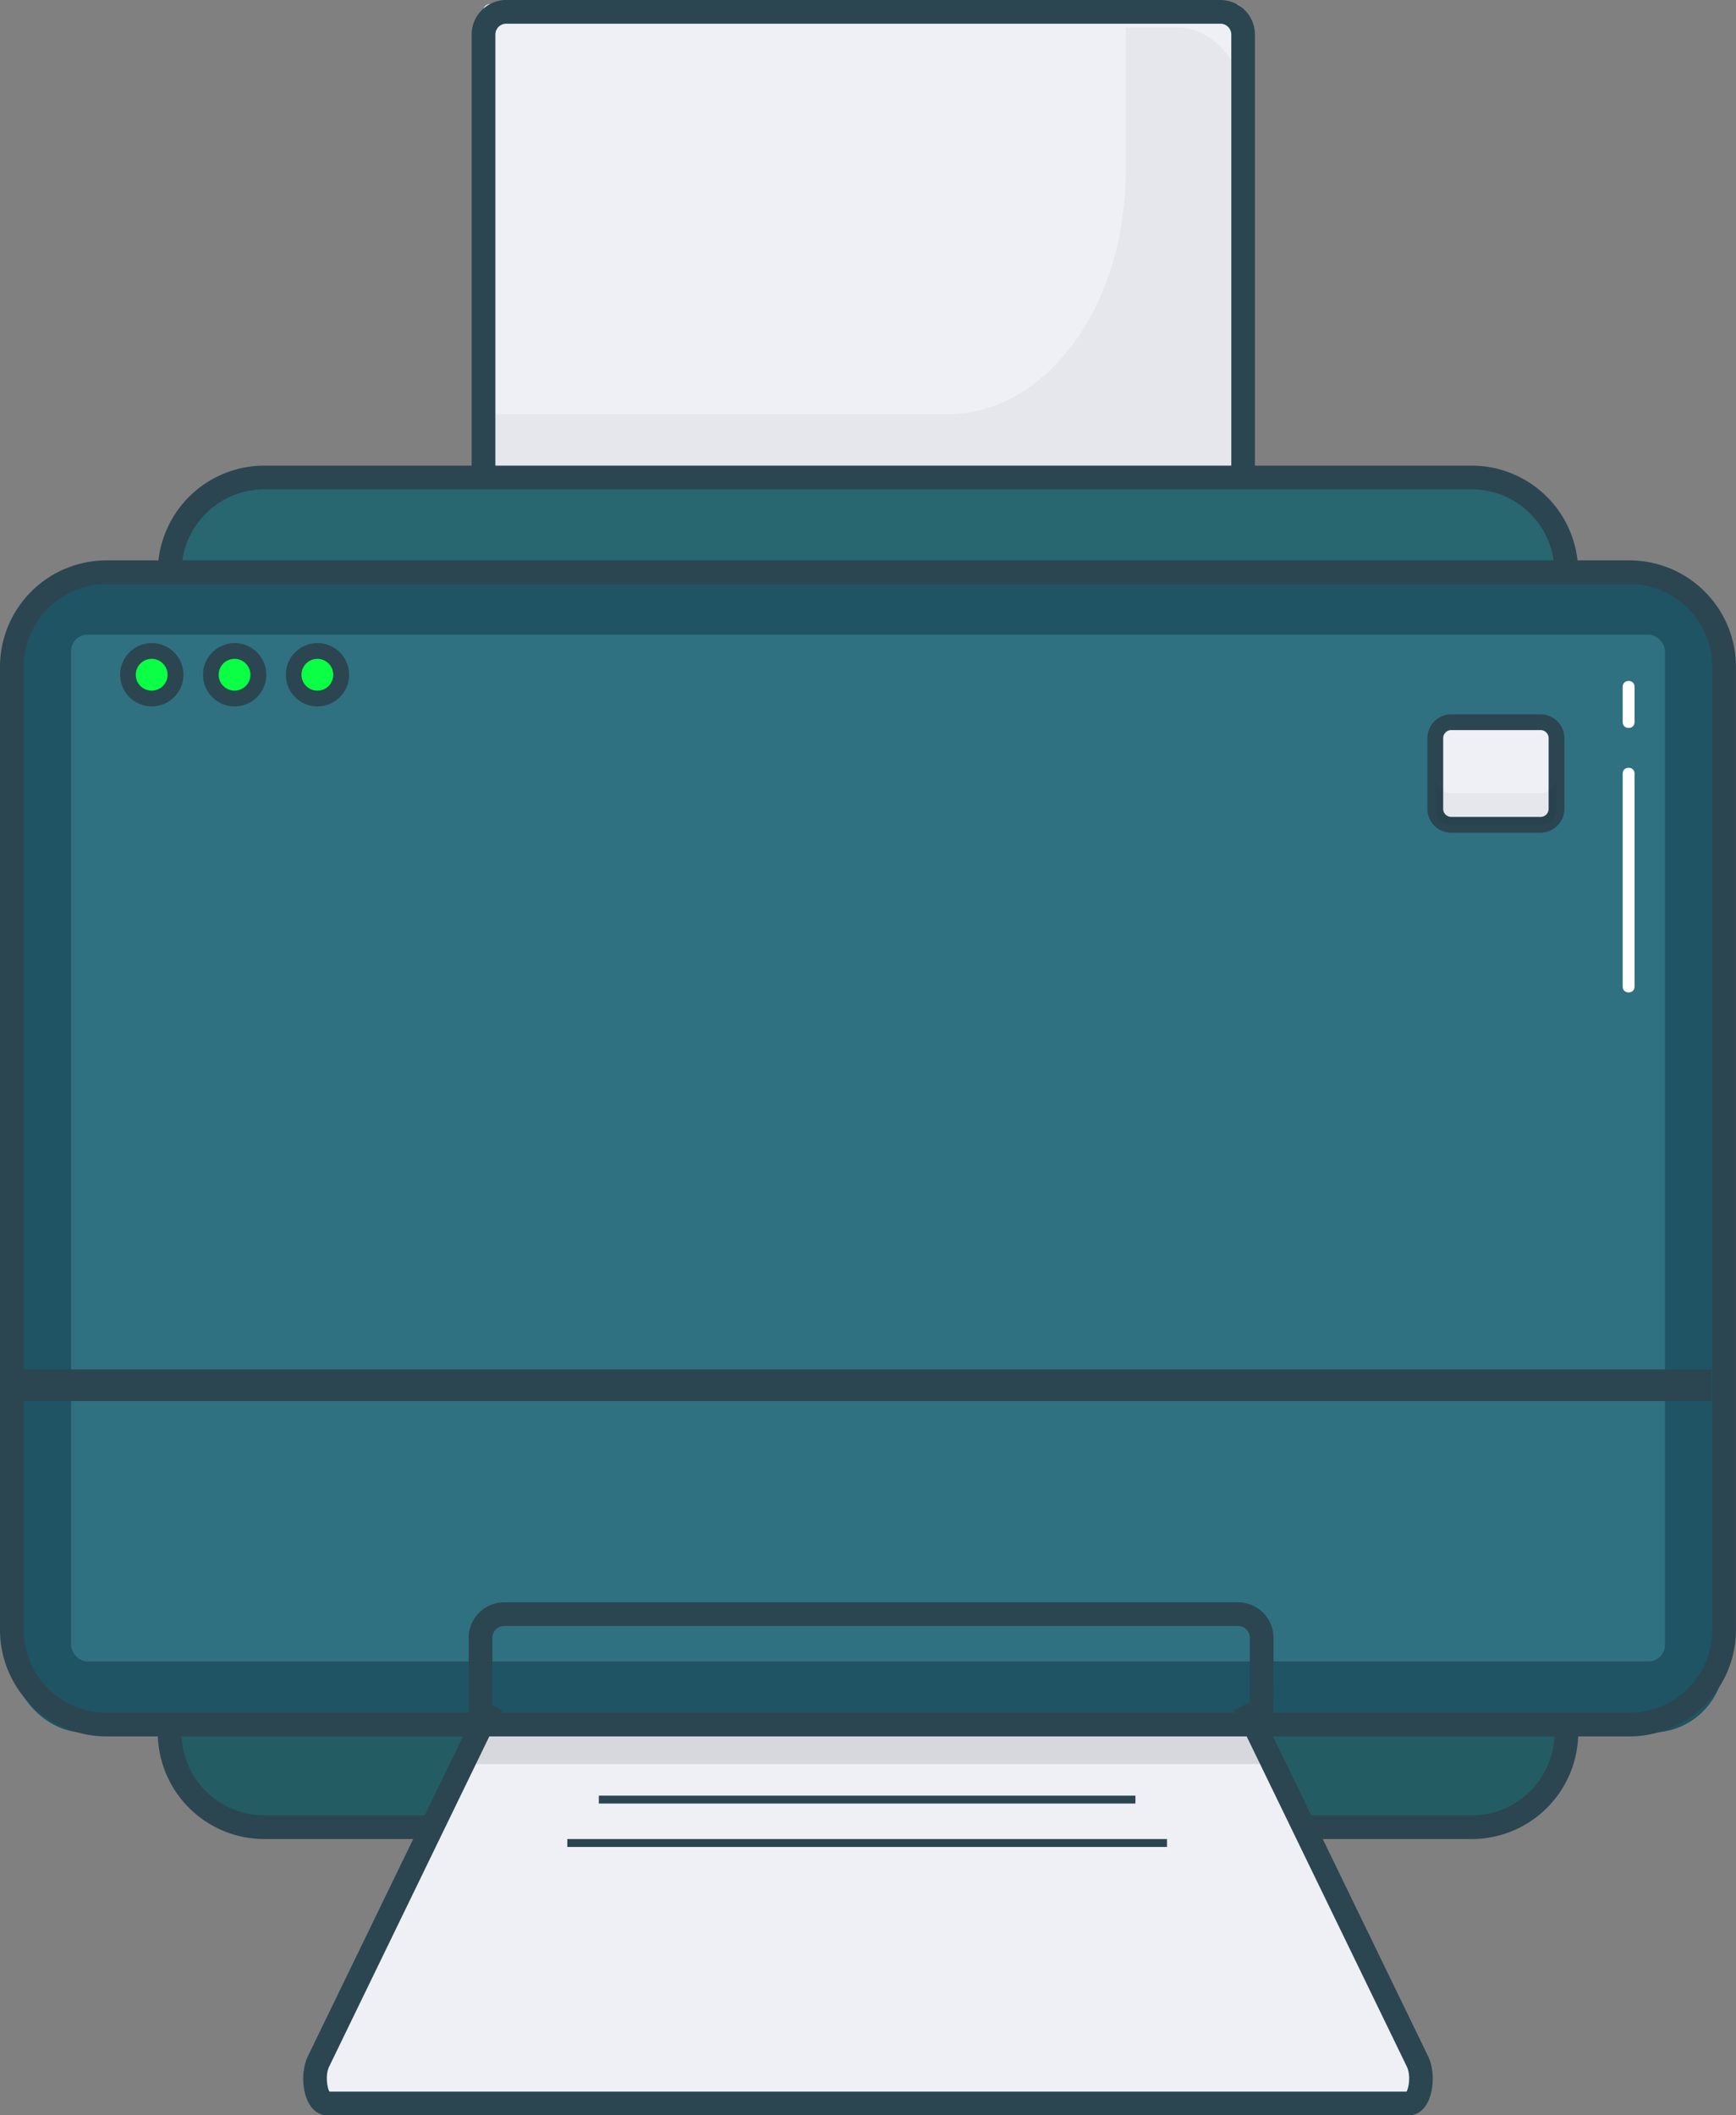 <svg xmlns="http://www.w3.org/2000/svg" viewBox="0 0 733.02 892.95"><rect x="0" y="0" width="733.02" height="892.95" fill="#808080" stroke="none"/><defs><style>.cls-1{fill:none;stroke:#463e3b;stroke-miterlimit:10;stroke-width:2px;}.cls-2{fill:#eef0f6;}.cls-3{opacity:0.04;}.cls-4{fill:#2b4651;}.cls-5{fill:#235d63;}.cls-6{fill:#286670;}.cls-7{opacity:0.1;}.cls-8{fill:#1e5463;}.cls-9{fill:#347888;opacity:0.8;}.cls-10{fill:#0bff44;}.cls-11{fill:#fff;}</style></defs><title>Asset 350</title><g id="Layer_2" data-name="Layer 2"><g id="Layer_1-2" data-name="Layer 1"><path class="cls-1" d="M365.49,444.81"/><rect class="cls-2" x="203.9" y="1.67" width="320.73" height="486.46" rx="3.11" ry="3.11"/><path class="cls-3" d="M527.09,51.64V458.13c0,22-13.32,40-29.61,40H236c-16.28,0-29.61-18-29.61-40V174.92H399.84c41.67,0,75.44-45.61,75.44-101.89V11.66h22.2C513.77,11.66,527.09,29.65,527.09,51.64Z"/><path class="cls-4" d="M484.91,496.45H244.15a45,45,0,0,1-45-45V14.59A14.61,14.61,0,0,1,213.76,0H515.3a14.61,14.61,0,0,1,14.59,14.59V451.47A45,45,0,0,1,484.91,496.45ZM213.76,10a4.6,4.6,0,0,0-4.59,4.59V451.47a35,35,0,0,0,35,35H484.91a35,35,0,0,0,35-35V14.59A4.6,4.6,0,0,0,515.3,10Z"/><path class="cls-5" d="M661.38,731.35a40.1,40.1,0,0,1-40,40H111.62a40.1,40.1,0,0,1-40-40"/><path class="cls-4" d="M621.4,776.33H111.62a45,45,0,0,1-45-45h10a35,35,0,0,0,35,35H621.4a35,35,0,0,0,35-35h10A45,45,0,0,1,621.4,776.33Z"/><path class="cls-6" d="M71.64,241.56a40.1,40.1,0,0,1,40-40H621.4a40.1,40.1,0,0,1,40,40"/><path class="cls-2" d="M525.5,714.69l70.4,149.42c4.14,8.8,1.21,23.84-4.65,23.84H141.76c-5.86,0-8.8-15-4.65-23.84l70.4-149.42"/><polygon class="cls-7" points="540.52 744.68 192.5 744.68 207.49 729.68 525.52 729.68 540.52 744.68"/><rect class="cls-8" x="5" y="244.89" width="723.02" height="486.46" rx="30.43" ry="30.43"/><rect class="cls-9" x="29.99" y="267.91" width="673.04" height="433.45" rx="6.99" ry="6.99"/><path class="cls-4" d="M688,733H45A45,45,0,0,1,0,688V281.55a45,45,0,0,1,45-45H688a45,45,0,0,1,45,45V688A45,45,0,0,1,688,733ZM45,246.56a35,35,0,0,0-35,35V688a35,35,0,0,0,35,35H688a35,35,0,0,0,35-35V281.55a35,35,0,0,0-35-35Z"/><path class="cls-4" d="M666.38,241.56h-10a35,35,0,0,0-35-35H111.62a35,35,0,0,0-35,35h-10a45,45,0,0,1,45-45H621.4A45,45,0,0,1,666.38,241.56Z"/><path class="cls-4" d="M594.94,892.95H138.08c-1.69,0-4.88-.58-7.32-4.47-3.32-5.3-3.66-14.49-.75-20.49l73-150.48,9,4.36L139,872.35c-1.74,3.58-.89,8.82.08,10.6H593.93c1-1.78,1.82-7,.08-10.6L521,721.87l9-4.36L603,868c2.91,6,2.57,15.19-.75,20.49C599.82,892.37,596.62,892.95,594.94,892.95Z"/><rect class="cls-4" x="239.54" y="776.33" width="253.22" height="3.33"/><rect class="cls-4" x="252.86" y="758.01" width="226.57" height="3.33"/><rect class="cls-4" x="2.97" y="578.08" width="719.69" height="13.33"/><rect class="cls-2" x="606.04" y="304.87" width="51.19" height="43.31" rx="2.02" ry="2.02"/><path class="cls-4" d="M650.5,351.51H612.78a10.08,10.08,0,0,1-10.07-10.06V311.6a10.08,10.08,0,0,1,10.07-10.06H650.5a10.08,10.08,0,0,1,10.06,10.06v29.85A10.08,10.08,0,0,1,650.5,351.51ZM612.78,308.2a3.41,3.41,0,0,0-3.4,3.4v29.85a3.41,3.41,0,0,0,3.4,3.4H650.5a3.4,3.4,0,0,0,3.4-3.4V311.6a3.4,3.4,0,0,0-3.4-3.4Z"/><path class="cls-3" d="M650.5,334.85H612.78a6.73,6.73,0,0,1-6.73-6.73v13.33a6.73,6.73,0,0,0,6.73,6.73H650.5a6.73,6.73,0,0,0,6.73-6.73V328.12A6.73,6.73,0,0,1,650.5,334.85Z"/><circle class="cls-10" cx="64.08" cy="284.84" r="10.04" transform="translate(-182.64 128.74) rotate(-45)"/><path class="cls-4" d="M64.08,298.2a13.36,13.36,0,1,1,9.45-3.91h0A13.32,13.32,0,0,1,64.08,298.2Zm0-20.07a6.71,6.71,0,1,0,4.74,2A6.67,6.67,0,0,0,64.08,278.13Z"/><circle class="cls-10" cx="99.07" cy="284.84" r="10.04" transform="translate(-172.39 153.48) rotate(-45)"/><path class="cls-4" d="M99.07,298.2a13.36,13.36,0,1,1,9.45-3.91h0A13.32,13.32,0,0,1,99.07,298.2Zm0-20.07a6.71,6.71,0,1,0,4.74,2A6.67,6.67,0,0,0,99.07,278.13Z"/><circle class="cls-10" cx="134.05" cy="284.84" r="10.04" transform="translate(-162.15 178.22) rotate(-45)"/><path class="cls-4" d="M134.05,298.2a13.36,13.36,0,1,1,9.45-3.91h0A13.32,13.32,0,0,1,134.05,298.2Zm0-20.07a6.71,6.71,0,1,0,4.74,2A6.67,6.67,0,0,0,134.05,278.13Z"/><path class="cls-4" d="M537.74,724.69h-10v-33.3a5,5,0,0,0-5-5H212.9a5,5,0,0,0-5,5v33.3h-10v-33.3a15,15,0,0,1,15-15H522.73a15,15,0,0,1,15,15Z"/><path class="cls-11" d="M685.18,326.53v90c0,3.22,5,3.22,5,0v-90c0-3.22-5-3.22-5,0Z"/><path class="cls-11" d="M685.18,289.87v15c0,3.22,5,3.22,5,0v-15c0-3.22-5-3.22-5,0Z"/></g></g></svg>